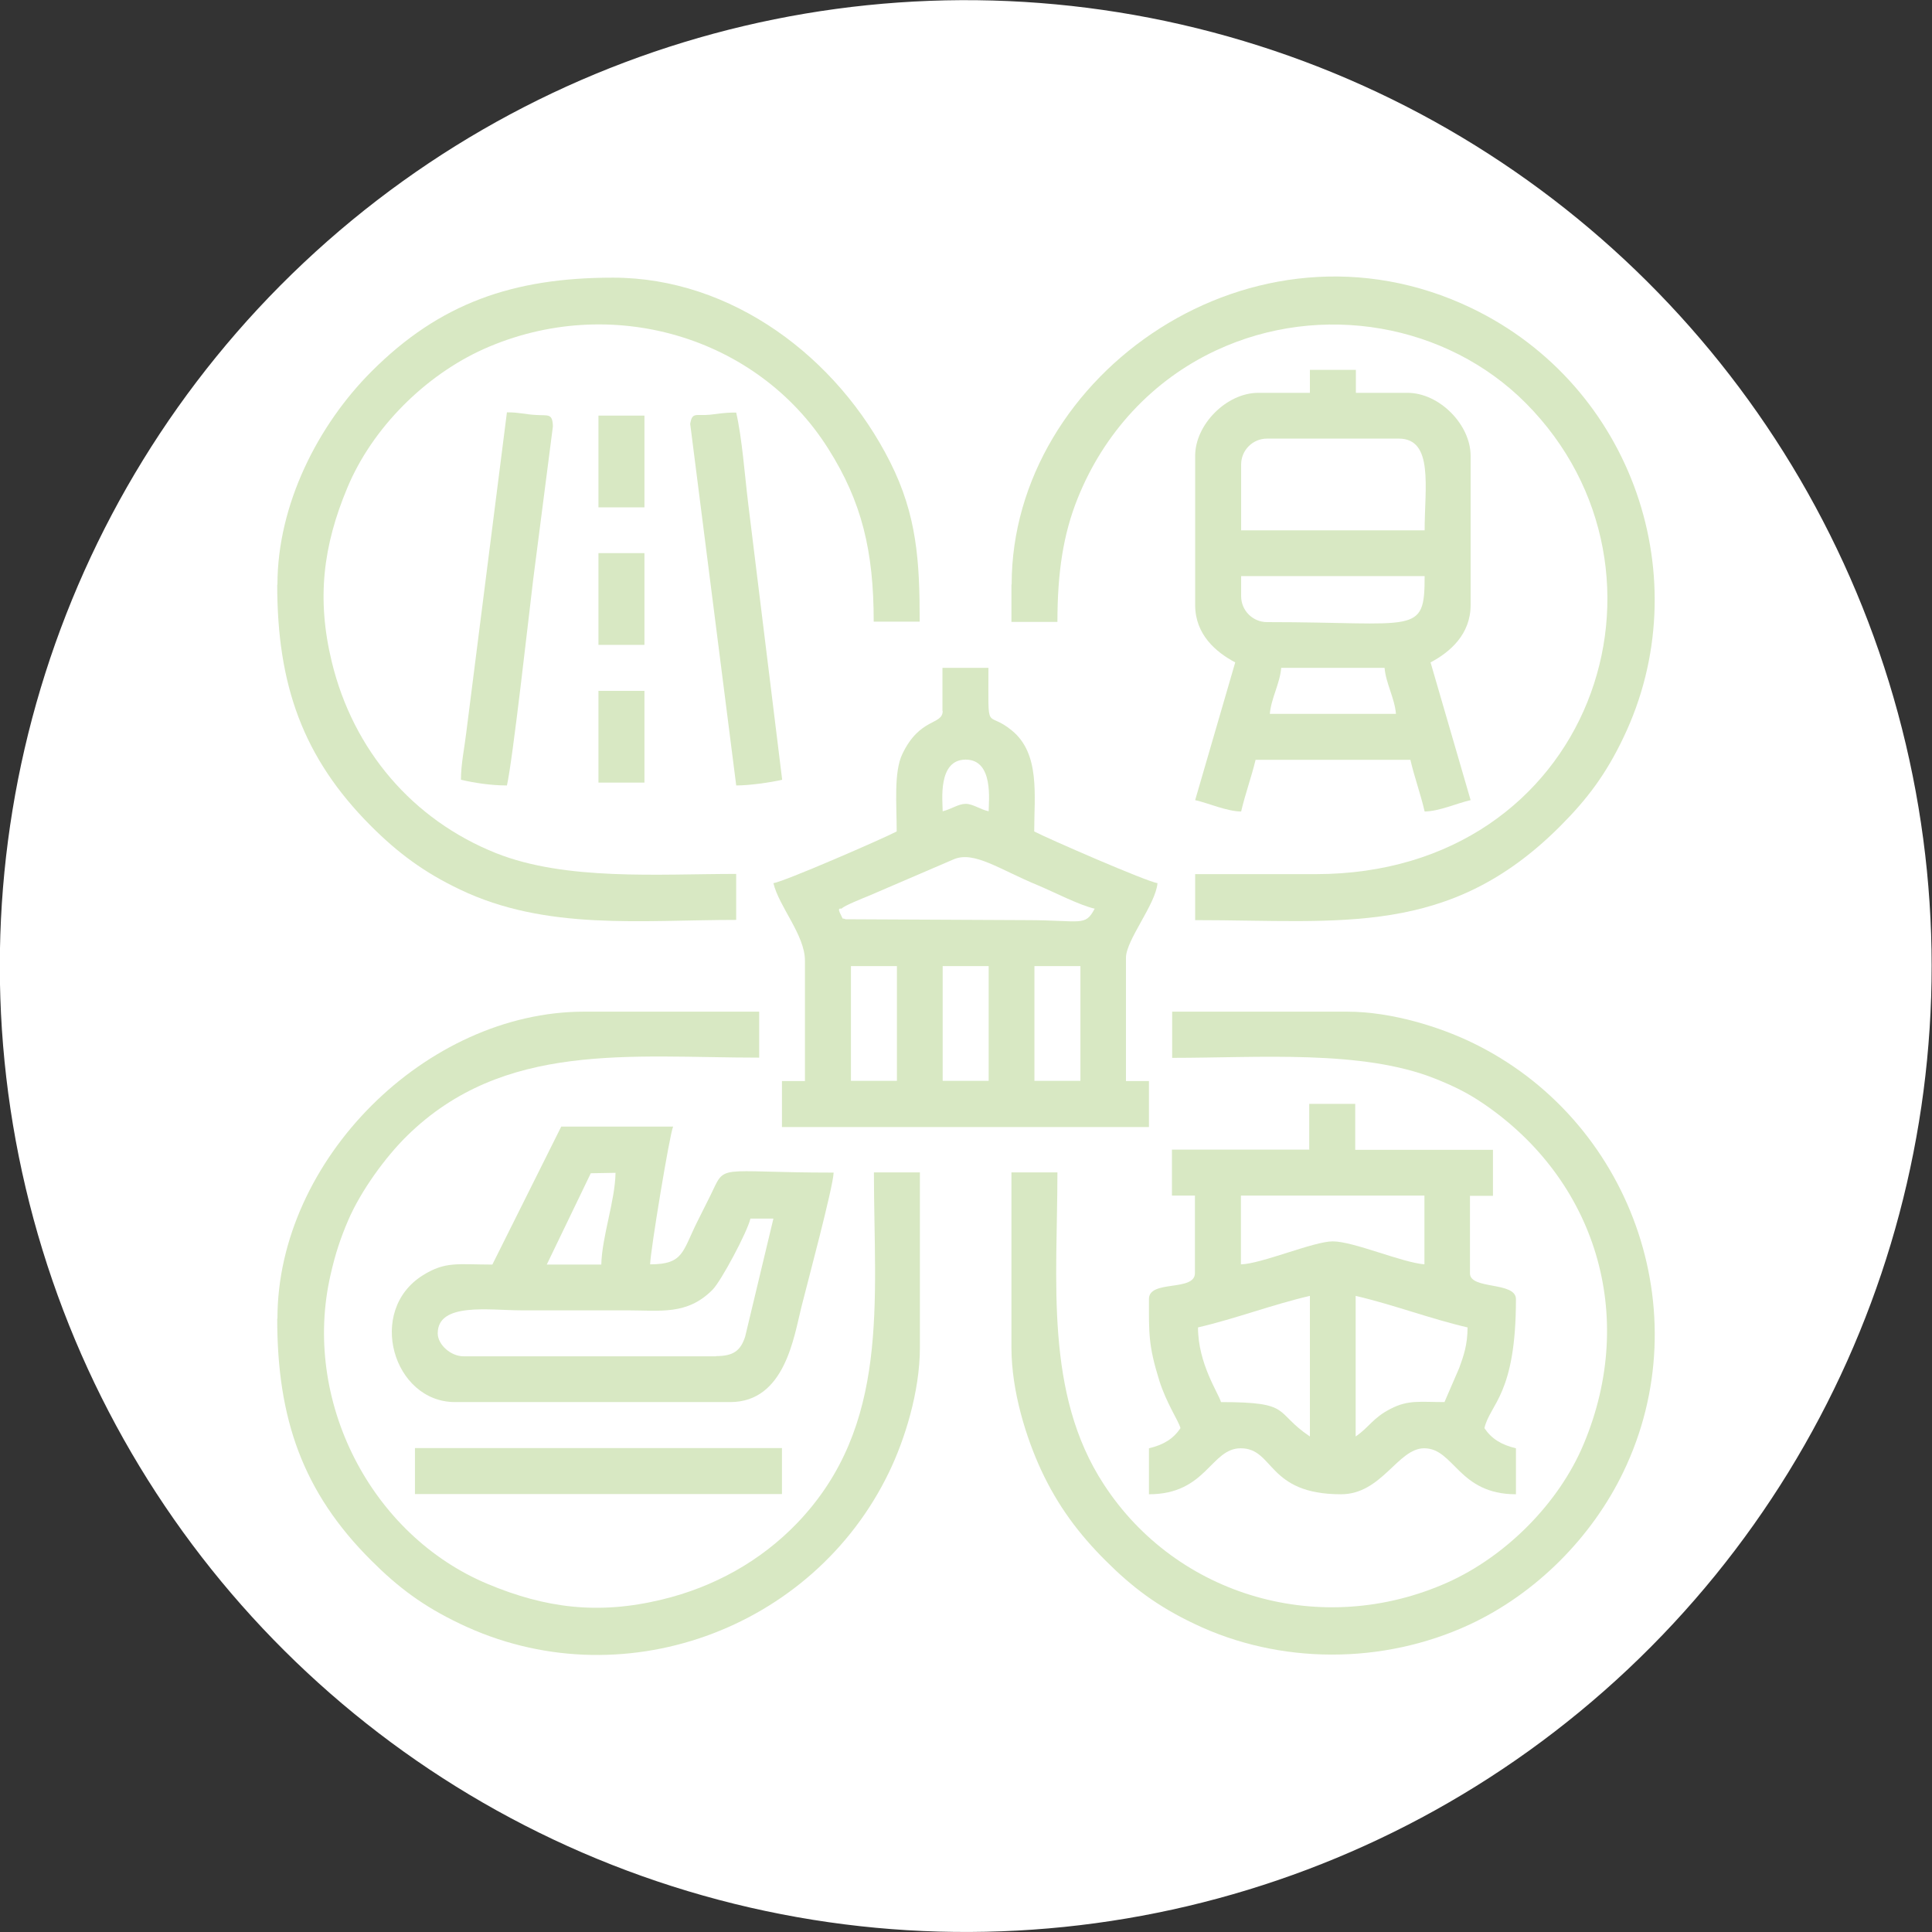 <?xml version="1.0" encoding="UTF-8"?>
<svg id="Layer_2" data-name="Layer 2" xmlns="http://www.w3.org/2000/svg" viewBox="0 0 88.23 88.23">
  <rect x="0" y="0" width="88.23" height="88.23" fill="#333333" stroke="none"/>
  <defs>
    <style>
      .cls-1 {
        fill: #fff;
      }

      .cls-2, .cls-3 {
        fill: #d8e8c3;
      }

      .cls-3 {
        fill-rule: evenodd;
      }
    </style>
  </defs>
  <g id="Layer_1-2" data-name="Layer 1">
    <circle class="cls-1" cx="44.11" cy="44.11" r="44.11" transform="translate(-8.96 11.32) rotate(-13.28)"/>
    <g>
      <path class="cls-3" d="m47.24,44.12h2.1v5.24h-2.1v-5.24h0Zm-4.19,0h2.1v5.24h-2.1v-5.24h0Zm-4.19,0h2.1v5.24h-2.1v-5.24h0Zm11.13-2.62c-.44.83-.59.52-3.14.52l-8.23-.04c-.22-.09-.07.08-.21-.18-.22-.41.01-.28.03-.31.09-.12,1.01-.49,1.26-.59l3.86-1.66c.93-.39,2.09.47,3.84,1.19.74.31,1.87.9,2.6,1.07h0Zm-6.94-4.45c0-.46-.24-2.36,1.05-2.36s1.05,1.9,1.05,2.36c-.4-.09-.72-.34-1.05-.34s-.65.24-1.05.34h0Zm0-4.58c0,.65-1.04.29-1.84,1.96-.4.83-.26,2.31-.26,3.54-.6.32-5.2,2.32-5.63,2.36.25,1.07,1.44,2.37,1.44,3.54v5.5h-1.05v2.1h16.76v-2.1h-1.05v-5.63c0-.81,1.36-2.44,1.44-3.41-.43-.04-5.05-2.05-5.63-2.36,0-1.63.28-3.55-1.02-4.61-1.19-.98-1.07.26-1.07-2.86h-2.1v1.96Z"/>
      <path class="cls-3" d="m53.53,48.31c3.96,0,8.68-.38,12.01.95.85.34,1.46.64,2.16,1.11,5.18,3.5,7.08,9.7,4.63,15.56-1.13,2.72-3.57,5.15-6.23,6.34-5.74,2.56-12.35.65-15.69-4.48-2.72-4.16-2.12-9.33-2.12-14.25h-2.1v7.99c0,2.03.69,4.16,1.35,5.59.77,1.66,1.73,2.93,2.94,4.14,1.23,1.23,2.37,2.09,4.05,2.89,3.91,1.88,8.64,1.87,12.58.04,3.03-1.41,5.59-3.98,7.03-6.98,3.51-7.3.31-16.13-6.94-19.61-1.43-.69-3.63-1.4-5.68-1.4h-7.99v2.1Z"/>
      <path class="cls-3" d="m12.66,60.23c0,4.55,1.16,7.91,4.29,11.03,1.23,1.23,2.37,2.09,4.05,2.89,7.3,3.51,16.13.31,19.61-6.94.69-1.43,1.4-3.63,1.4-5.68v-7.99h-2.1c0,5.89.76,11.56-3.5,16.01-1.67,1.74-3.81,2.93-6.19,3.5-2.89.7-5.31.39-7.94-.71-5.35-2.23-8.51-8.4-7.18-14.14.22-.97.45-1.65.8-2.47.58-1.35,1.71-2.9,2.69-3.86,4.41-4.33,10.19-3.57,16.08-3.57v-2.1h-7.99c-7.22,0-14.01,6.77-14.01,14.01Z"/>
      <path class="cls-3" d="m65.97,64.03c-1.12,0-1.65-.11-2.45.3-.83.42-.99.85-1.61,1.27v-6.42c1.72.4,3.42,1.05,5.11,1.44,0,.79-.18,1.3-.38,1.85l-.67,1.55h0Zm-11.26-3.41c1.72-.4,3.42-1.05,5.11-1.44v6.42c-1.67-1.12-.76-1.57-4.06-1.57-.11-.4-1.05-1.75-1.05-3.41h0Zm1.96-2.88v-3.14h8.38v3.14c-1.05-.09-3.24-1.05-4.19-1.05-.86,0-3.26,1.03-4.19,1.05h0Zm3.14-5.24h-6.29v2.1h1.05v3.54c0,.86-2.1.29-2.1,1.18,0,1.58-.03,2.11.47,3.72.33,1.05.88,1.84.97,2.18-.33.49-.77.76-1.44.92v2.1c2.63,0,2.82-2.1,4.19-2.1,1.54,0,1.19,2.1,4.58,2.1,1.87,0,2.59-2.1,3.8-2.1,1.37,0,1.56,2.1,4.19,2.1v-2.1c-.67-.16-1.11-.43-1.44-.92.26-1.12,1.44-1.52,1.44-5.89,0-.82-2.1-.42-2.1-1.18v-3.54h1.05v-2.1h-6.29v-2.1h-2.1v2.1Z"/>
      <path class="cls-3" d="m46.19,26.7v1.7h2.1c0-2.27.27-4.01.92-5.63,1.19-2.98,3.41-5.41,6.33-6.77,4.8-2.24,10.54-1.21,14.14,2.41,7.67,7.72,3.03,21.51-9.6,21.51h-5.5v2.1c6.68,0,11.6.79,16.67-4.29,1.23-1.23,2.09-2.37,2.89-4.05,3.45-7.2.45-16.06-6.94-19.61-9.94-4.77-21,3.02-21,12.62Z"/>
      <path class="cls-3" d="m12.66,26.7c0,4.56,1.16,7.9,4.29,11.03,1.21,1.21,2.41,2.11,4.05,2.89,3.94,1.89,8.27,1.39,12.62,1.39v-2.1c-3.56,0-7.78.32-10.97-.95-3.8-1.52-6.52-4.69-7.5-8.74-.7-2.89-.39-5.31.71-7.94,1.14-2.74,3.56-5.14,6.23-6.34,5.78-2.58,12.51-.58,15.74,4.56,1.53,2.42,2.07,4.67,2.07,7.89h2.1c0-2.74-.12-4.85-1.35-7.29-2.4-4.77-7.22-8.42-12.66-8.42-4.55,0-7.91,1.16-11.03,4.29-2.42,2.42-4.29,6.05-4.29,9.73Z"/>
      <path class="cls-3" d="m58.51,30.5h4.72c.06.71.46,1.38.52,2.1h-5.76c.06-.71.46-1.38.52-2.1h0Zm-1.83-3.27v-.92h8.38c0,2.73-.37,2.1-7.2,2.1-.65,0-1.18-.53-1.18-1.18h0Zm0-6.02c0-.65.53-1.18,1.18-1.18h6.02c1.6,0,1.18,2.24,1.18,4.19h-8.38v-3.01h0Zm3.14-3.27h-2.36c-1.44,0-2.88,1.44-2.88,2.88v6.81c0,1.34.94,2.15,1.83,2.62l-1.83,6.29c.62.14,1.43.51,2.1.52.18-.78.46-1.54.66-2.36h7.07c.19.82.47,1.57.65,2.36.67-.01,1.48-.38,2.1-.52l-1.83-6.29c.89-.47,1.83-1.28,1.83-2.62v-6.81c0-1.44-1.44-2.88-2.88-2.88h-2.36v-1.05h-2.1v1.05Z"/>
      <path class="cls-3" d="m32.7,61.94h-11.53c-.58,0-1.18-.53-1.18-1.05,0-1.43,2.37-1.05,3.8-1.05h4.85c1.52,0,2.74.23,3.9-.94.39-.39,1.59-2.64,1.73-3.25h1.05l-1.29,5.39c-.21.64-.53.89-1.33.89h0Zm-5.24-4.19c.03-1.28.63-2.91.65-4.19l-1.13.02-2.01,4.17h2.49Zm-4.98,0c-1.57,0-2.13-.16-3.17.49-2.59,1.62-1.35,5.79,1.47,5.79h12.57c2.5,0,2.91-3,3.25-4.35.25-1,1.45-5.47,1.47-6.13-5.46,0-4.9-.45-5.63,1.05-.2.41-.39.77-.61,1.22-.67,1.35-.62,1.92-2.14,1.92.01-.61.9-5.99,1.05-6.29h-5.11l-3.14,6.29Z"/>
      <path class="cls-3" d="m21.05,35.61c.61.14,1.35.26,2.1.26.26-1.12,1-7.76,1.2-9.41l.9-6.99c-.02-.61-.21-.48-.78-.52-.53-.03-.74-.12-1.32-.12l-1.86,14.65c-.07.61-.24,1.42-.24,2.12Z"/>
      <path class="cls-3" d="m33.62,35.87c.62,0,1.58-.14,2.1-.26l-1.55-12.6c-.16-1.31-.28-3-.55-4.17-.6,0-.79.06-1.21.1-.63.06-.8-.14-.89.42l2.1,16.5Z"/>
      <rect class="cls-2" x="18.95" y="66.13" width="16.76" height="2.1"/>
      <rect class="cls-2" x="27.33" y="18.98" width="2.1" height="4.19"/>
      <rect class="cls-2" x="27.33" y="25.26" width="2.1" height="4.19"/>
      <rect class="cls-2" x="27.33" y="31.55" width="2.1" height="4.19"/>
    </g>
  </g>
</svg>